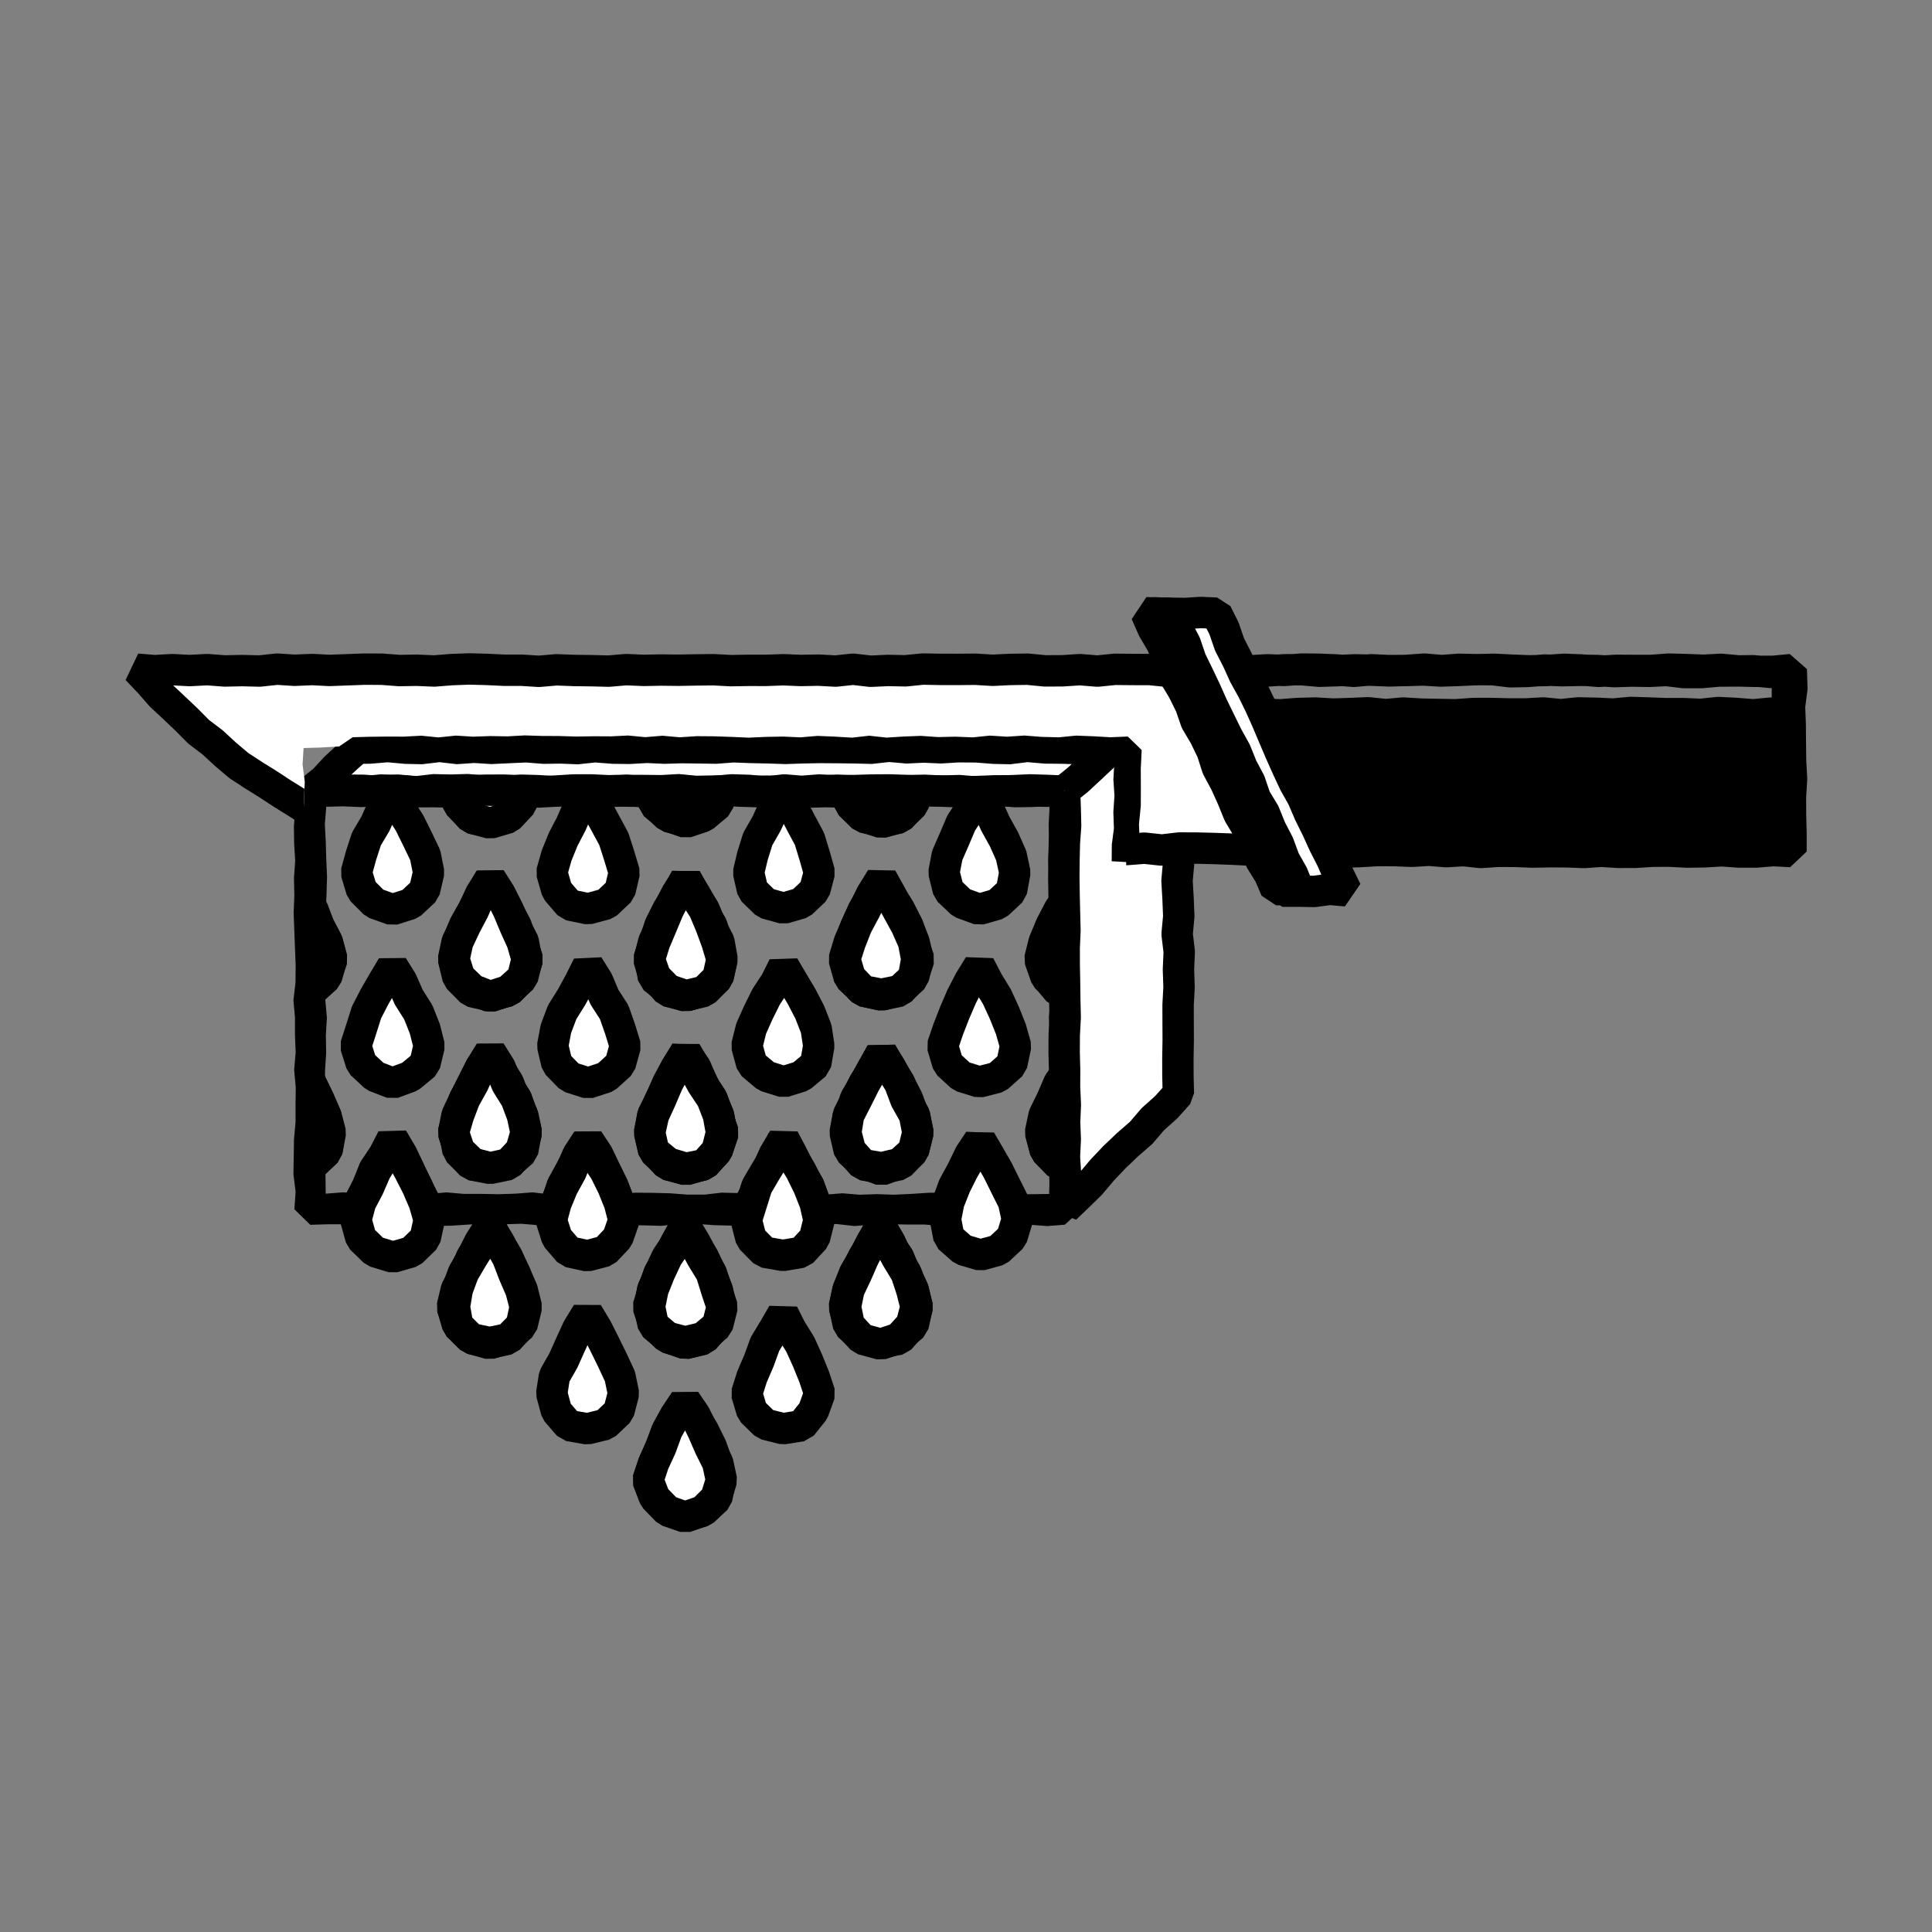 <svg xmlns="http://www.w3.org/2000/svg" xmlns:xlink="http://www.w3.org/1999/xlink" viewBox="0 0 800 800"><rect x="0" y="0" width="800" height="800" fill="#808080" stroke="none"/><defs><style>.a,.c{fill:none;}.b{fill:#fff;}.c{stroke:#000;stroke-linejoin:bevel;stroke-width:13px;}.d{clip-path:url(#a);}.e{clip-path:url(#b);}</style><clipPath id="a"><polygon class="a" points="441.18 500.91 433.71 500.8 426.45 501.04 419.18 500.91 411.92 500.33 404.65 500.66 397.38 500.43 390.12 501.15 382.85 500.45 375.58 500.67 368.31 500.87 361.05 500.95 353.78 501.15 346.51 500.91 339.24 500.8 331.98 500.47 324.72 500.65 317.45 500.85 310.19 500.32 302.92 500.39 295.66 500.86 288.39 501.18 281.13 500.54 273.86 500.71 266.59 500.6 259.32 500.52 252.06 500.56 244.79 500.86 237.52 500.72 230.25 500.26 222.98 500.51 215.71 500.25 208.44 501.15 201.17 501.06 193.9 500.92 186.63 500.42 179.36 500.97 172.09 500.27 164.82 500.47 157.55 501.01 150.28 500.5 143 500.93 135.73 500.87 128.48 500.67 128.78 493.5 128.79 486.28 128.62 479.07 128.2 471.85 128.35 464.64 128.9 457.43 128.14 450.21 128.53 443 128.3 435.78 128.05 428.57 128.37 421.35 128.93 414.13 128.21 406.92 128.18 399.7 128.88 392.48 128.93 385.27 128.74 378.05 128.7 370.83 128.18 363.62 128.2 356.4 128.73 349.19 128.48 341.96 127.99 334.74 128.72 327.79 135.71 327.24 142.98 327.82 150.25 327.82 157.51 327.61 164.78 327.89 172.05 327.25 179.31 327.04 186.58 327.78 193.85 327.69 201.11 327.06 208.38 327.36 215.65 327.17 222.91 327.73 230.18 327.62 237.45 327.84 244.71 327.12 251.97 327.98 259.24 327.15 266.5 327.46 273.77 327.08 281.04 327.5 288.3 327.15 295.57 327.22 302.84 327.42 310.11 327.37 317.37 327.14 324.64 327.9 331.91 327.17 339.18 328 346.45 327.24 353.72 327.94 360.99 327.69 368.26 327.15 375.53 327.36 382.8 327.3 390.07 327.09 397.34 327.18 404.61 327.31 411.88 327.9 419.15 327.17 426.43 327.06 433.7 327.72 440.92 327.57 440.7 334.72 441.01 341.94 441.31 349.15 441.45 356.37 440.96 363.58 440.88 370.79 441.22 378.01 440.97 385.22 441.12 392.44 441.42 399.65 440.52 406.87 441.26 414.08 441.07 421.3 441.22 428.52 441.21 435.74 440.66 442.95 441.18 450.17 441.47 457.38 441.22 464.6 440.54 471.82 441.13 479.03 441.01 486.25 440.89 493.48 441.18 500.91"/></clipPath><clipPath id="b"><path class="a" d="M49,244l-.13,7.23.08,7.26,0,7.26L48.66,273l.66,7.26,0,7.26-.7,7.26.85,7.26-.73,7.26-.25,7.26.57,7.26.2,7.26.18,7.26-.92,7.26.35,7.26.16,7.26-.37,7.26,0,7.26,0,7.26.78,7.26-.51,7.26.08,7.26.18,7.26-.42,7.26.74,7.26L49,432.7,49.3,440l-.54,7.26.62,7.26.09,7.26L48.81,469l0,7.26.09,7.26-.14,7.26.73,7.26-.77,7.26.66,7.26-.18,7.26-.52,7.26.29,7.26.37,7.26-.64,7.26.57,7.26-.32,7.26-.11,7.26.13,7.26,0,7.26.09,7.26.43,7.26.06,7.26-.66,7.27.24,7.26-.41,7.27.19,7.43,7.32,0,7.16-.37,7.16.23,7.16-.27,7.16.2,7.16.17,7.16-.23,7.16.34,7.16-.33h7.16l7.16.48,7.16-.9,7.16.74h7.16l7.16-.24,7.16-.38h7.16l7.16.36,7.16,0,7.16-.24,7.16.56,7.16-.68,7.16.79,7.16-.31,7.16-.41,7.16-.22,7.16.57,7.16-.31,7.16.18,7.16-.23,7.16.35,7.16.13,7.16-.17,7.16.22,7.16.1,7.16-.58,7.16.46,7.16-.25,7.16-.2,7.16.55,7.16-.75,7.16,0,7.16.1,7.16.68,7.16-.71,7.16.35,7.16-.39,7.16.6,7.16-.63,7.16.1h7.17l7.16.61,7.16-.3,7.16-.36,7.17.14,7.16.36,7.16.13,7.16-.61,7.16.17,7.16.46,7.16-.48,7.17.49,7.16-.1,7.17-.69,7.16.77h7.16l7.17-.55,7.16-.16,7.17.48,7.16-.08,7.16.33,7.16-.18,7.16.23,7.16-.16,7.16.17,7.17-.65,7.16-.08,7.17-.09,7.16,0,7.17.06h7.16l7.17.56,7.17-.33,7.17-.17,7.17-.14,7.17.74,7.17-.41,7.17.46,7.17-.46,7.16.24,7.17.32,7.17-.95,7.17.7,7.17-.2,7.17-.23,7.17.68,7.18-.79,7.28.41,0-7.36-.07-7.26.31-7.26,0-7.26-.66-7.26.06-7.26.58-7.26-.21-7.26.16-7.26.21-7.26-.29-7.26-.66-7.26.3-7.26.55-7.26-.63-7.26v-7.26l.32-7.26-.32-7.26.17-7.26-.31-7.26.69-7.26-.79-7.26.85-7.26-.48-7.26.07-7.26-.12-7.25-.09-7.25.18-7.26-.21-7.26.09-7.26.69-7.26-.39-7.26-.4-7.26.27-7.26.16-7.26-.25-7.26-.06-7.26-.22-7.26.38-7.26-.15-7.26-.28-7.26v-7.26l.9-7.26-.06-7.26-.19-7.26.26-7.26-.87-7.26.29-7.26.36-7.26.06-7.26-.11-7.27.2-7.26-.9-7.27L751,244l-7.13-.2h-7.16l-7.16.38-7.16,0-7.16-.42-7.16.26-7.16.1-7.16-.06-7.16.1-7.16-.16-7.16-.22-7.16-.07-7.16.65-7.16-.82-7.16.63-7.16-.15-7.16.14-7.16-.61L615,244l-7.16-.09-7.16.16-7.16.36-7.16-.06H572l-7.16.06-7.16-.33-7.16-.47-7.16.59-7.16-.62L529,244l-7.16.36-7.16.12-7.16-.11-7.16-.28-7.16,0-7.16.35-7.16-.22-7.16-.2-7.16.31-7.16-.64-7.16.55-7.16,0-7.16-.13-7.16-.32-7.16.68h-7.16l-7.16-.94-7.16.66-7.16-.3-7.17.36-7.16-.43H364.3l-7.17.3-7.16-.21-7.16.15-7.16-.09-7.16.11-7.16-.06-7.16-.23-7.17.12-7.16-.22-7.17.13-7.16-.28-7.16.14-7.17.52-7.16-.32-7.17-.15h-7.16l-7.16.12-7.16.26-7.16.15-7.16-.39-7.16,0-7.17.07-7.16.35h-7.17L185.2,244l-7.17.45-7.16-.28-7.17.22-7.17.11-7.17-.65H142.2l-7.17-.18-7.17.49-7.17.05-7.17-.67-7.16.52-7.17.2L92,243.65H84.86l-7.17.41-7.17.12-7.17.13-7.18.08ZM466,530l-7.27-.13-7.24.08-7.24,0-7.24-.27-7.24.66-7.24,0-7.24-.7-7.24.85-7.24-.73-7.24-.25-7.24.57-7.24.2-7.24.18-7.24-.92-7.24.35-7.24.16-7.24-.37-7.24,0-7.24,0-7.24.78-7.24-.51-7.24.08-7.24.18-7.24-.42-7.24.74L277.7,530l-7.24.27-7.24-.54-7.24.62-7.25.09-7.24-.66-7.25,0-7.25.09-7.25-.14-7.25.73-7.25-.77-7.25.66-7.24-.18-7.25-.52-7.25.29-7.25.37-7.25-.64-7.25.57-7.25-.32-7.25-.11-7.19.16-.19-7.05-.33-7.11-.67-7.1-.3-7.11.42-7.13-.48-7.11.18-7.13-.37-7.11-.29-7.11-.61-7.1v-7.12l-.51-7.1,0-7.12-.07-7.12-.47-7.11.1-7.13-.57-7.11-.23-7.12.24-7.13-1.13-7.09.5-7.14-.25-7.12-.48-7.11-.62-7.1-.24-7.12.12-7.13-.2-7.12-.48-7.11.32-7.14-.91-7.1.42-6.83,6.93-.19,7.24-.43,7.24-.23,7.25.55,7.24-.32,7.25.17,7.25-.25,7.25.34,7.25.11,7.25-.18,7.25.2,7.25.08,7.25-.59,7.25.45,7.25-.26,7.25-.21,7.25.54,7.25-.77,7.24,0,7.24.09,7.25.67,7.25-.72,7.24.34,7.24-.4,7.25.59,7.24-.65,7.25.09h7.25l7.25.59,7.25-.31,7.25-.37,7.25.12,7.25.34,7.25.11,7.25-.63,7.25.16,7.25.45,7.25-.5,7.25.48,7.25-.11,7.25-.7,7.25.76H437l7.25-.57,7.25-.17,7.26.46,7.24-.1-.33,7.12.18,7.14-.23,7.13.16,7.13-.17,7.13.65,7.14.08,7.13.09,7.13,0,7.14-.06,7.13v7.14l-.56,7.14.33,7.14.17,7.14.14,7.14-.74,7.14.41,7.14-.46,7.14.46,7.14-.24,7.14-.32,7.14.95,7.14-.7,7.14L466,480l.23,7.14-.68,7.14.79,7.14-.45,7.14v7.14l.07,7.15Z"/></clipPath></defs><title>canvas (34)</title><polygon class="b" points="441 327.57 433.71 327.63 426.45 327.44 419.18 327.48 411.92 327.5 404.65 327.76 397.38 327.88 390.12 327.58 382.85 327.41 375.58 327.33 368.31 327.09 361.05 327.14 353.78 327.36 346.51 327.54 339.24 327.13 331.98 327.69 324.72 327.1 317.45 327.98 310.19 327.3 302.92 327.07 295.66 327.76 288.39 327.99 281.13 327.15 273.86 327.89 266.59 327.85 259.32 327.25 252.06 327.44 244.79 327.09 237.52 327.11 230.25 327.56 222.98 327.95 215.71 327.45 208.44 327.18 201.17 327.21 193.9 327.42 186.63 327.92 179.36 327.79 172.09 327.84 164.82 327.22 157.55 327.74 150.28 327.25 143 327.21 135.73 327.29 128.77 327.38 134.06 323.21 138.88 318 144.07 313.21 149.38 308.56 155.07 304.33 160.32 299.61 165.35 294.63 170.65 289.95 175.98 285.06 183.41 285.64 190.67 285.05 197.94 285.78 205.21 285.67 212.47 285.2 219.74 285.87 227 285.62 234.27 285.2 241.54 285.59 248.81 285.99 256.07 285.82 263.34 285.25 270.61 285.71 277.88 285.1 285.14 285.13 292.4 285.95 299.67 285.69 306.93 285.5 314.2 285.01 321.46 285.75 328.73 285.26 335.99 285.97 343.26 285 350.53 285 357.8 285.11 365.06 285.41 372.33 285.12 379.6 285.24 386.87 285.81 394.14 285.07 401.41 285.63 408.68 285.78 415.95 285.27 423.22 285.55 430.49 285.08 437.76 285.4 445.03 285.56 452.3 285.24 459.57 285.9 466.85 285.76 474.12 285.9 481.39 285.49 488.71 285.48 483.45 290.25 477.96 294.69 472.97 299.71 467.26 303.9 462.04 308.67 456.94 313.56 451.87 318.49 446.39 322.96 441 327.57"/><polygon class="c" points="441 327.57 433.71 327.63 426.45 327.44 419.18 327.48 411.92 327.5 404.65 327.76 397.38 327.88 390.12 327.58 382.85 327.41 375.58 327.33 368.31 327.09 361.05 327.14 353.78 327.36 346.51 327.54 339.24 327.13 331.98 327.69 324.72 327.1 317.45 327.98 310.19 327.3 302.92 327.07 295.66 327.76 288.39 327.99 281.13 327.15 273.86 327.89 266.59 327.85 259.32 327.25 252.06 327.44 244.79 327.09 237.52 327.11 230.25 327.56 222.98 327.95 215.71 327.45 208.44 327.18 201.17 327.21 193.9 327.42 186.63 327.92 179.36 327.79 172.09 327.84 164.82 327.22 157.55 327.74 150.28 327.25 143 327.21 135.73 327.29 128.77 327.38 134.06 323.21 138.88 318 144.07 313.21 149.38 308.56 155.07 304.33 160.32 299.61 165.35 294.63 170.65 289.95 175.98 285.06 183.41 285.64 190.67 285.05 197.94 285.78 205.21 285.67 212.47 285.2 219.74 285.87 227 285.62 234.27 285.2 241.54 285.59 248.81 285.99 256.07 285.82 263.34 285.25 270.61 285.71 277.88 285.1 285.14 285.13 292.4 285.95 299.67 285.69 306.93 285.5 314.2 285.01 321.46 285.75 328.73 285.26 335.99 285.97 343.26 285 350.53 285 357.8 285.11 365.06 285.41 372.33 285.12 379.6 285.24 386.87 285.81 394.14 285.07 401.41 285.63 408.68 285.78 415.95 285.27 423.22 285.55 430.49 285.08 437.76 285.4 445.03 285.56 452.3 285.24 459.57 285.9 466.85 285.76 474.12 285.9 481.39 285.49 488.71 285.48 483.45 290.25 477.96 294.69 472.97 299.71 467.26 303.9 462.04 308.67 456.94 313.56 451.87 318.49 446.39 322.96 441 327.57"/><g class="d"><polygon class="b" points="461.32 397.19 458.78 404.56 453.36 409.94 446 411.85 438.33 410.47 433.33 404.5 430.79 397.19 432.56 390.07 435.65 383.45 439.04 376.97 442.6 370.6 446 363.75 450.01 370.26 453.34 376.77 456.56 383.34 458.99 390.23 461.32 397.19"/><polygon class="c" points="461.32 397.19 458.78 404.56 453.36 409.94 446 411.85 438.33 410.47 433.33 404.5 430.79 397.19 432.56 390.07 435.65 383.45 439.04 376.97 442.6 370.6 446 363.75 450.01 370.26 453.34 376.77 456.56 383.34 458.99 390.23 461.32 397.19"/><polygon class="b" points="380.14 397.19 377.99 404.69 372.42 410.03 365 412.03 357.38 410.38 351.96 404.71 350.46 397.19 351.86 390.18 354.53 383.39 357.55 376.71 361.68 370.65 365 363.7 368.68 370.45 372.51 376.68 375.82 383.22 378.46 390.06 380.14 397.19"/><polygon class="c" points="380.14 397.19 377.99 404.69 372.42 410.03 365 412.03 357.38 410.38 351.96 404.71 350.46 397.19 351.86 390.18 354.53 383.39 357.55 376.71 361.68 370.65 365 363.7 368.68 370.45 372.51 376.68 375.82 383.22 378.46 390.06 380.14 397.19"/><polygon class="b" points="420.23 361.29 418.81 368.98 413.04 374.35 405.5 376.55 398.22 373.9 392.72 368.67 390.88 361.29 392.22 354.24 395.14 347.55 398.01 340.8 402.02 334.67 405.5 328.56 409.18 334.56 412.21 341.21 415.75 347.59 418.71 354.26 420.23 361.29"/><polygon class="c" points="420.23 361.29 418.81 368.98 413.04 374.35 405.5 376.55 398.22 373.9 392.72 368.67 390.88 361.29 392.22 354.24 395.14 347.55 398.01 340.8 402.02 334.67 405.5 328.56 409.18 334.56 412.21 341.21 415.75 347.59 418.71 354.26 420.23 361.29"/><polygon class="b" points="379.62 325.4 377.72 332.74 372.64 338.64 365 339.94 357.46 338.45 351.88 332.97 350.44 325.4 352.13 318.49 354.52 311.6 357.5 304.9 361.48 298.75 365 292.56 368.75 298.62 372.08 305.12 375.83 311.43 378.28 318.34 379.62 325.4"/><polygon class="c" points="379.62 325.4 377.72 332.74 372.64 338.64 365 339.94 357.46 338.45 351.88 332.97 350.44 325.4 352.13 318.49 354.52 311.6 357.5 304.9 361.48 298.75 365 292.56 368.75 298.62 372.08 305.12 375.83 311.43 378.28 318.34 379.62 325.4"/><polygon class="b" points="461.45 468.98 458.59 476.24 453.61 482.16 446 483.64 438.4 482.13 432.88 476.55 431.08 468.98 432.63 461.88 435.61 455.21 438.77 448.62 442.73 442.46 446 435.67 449.31 442.44 452.98 448.75 456.64 455.09 459.51 461.83 461.45 468.98"/><polygon class="c" points="461.45 468.98 458.59 476.24 453.61 482.16 446 483.64 438.4 482.13 432.88 476.55 431.08 468.98 432.63 461.88 435.61 455.21 438.77 448.62 442.73 442.46 446 435.67 449.31 442.44 452.98 448.75 456.64 455.09 459.51 461.83 461.45 468.98"/><polygon class="b" points="380.12 468.98 378.19 476.59 372.67 482.25 365 483.75 357.3 482.31 352.03 476.46 350.3 468.98 352.02 462.03 354.21 455.02 357.95 448.71 361.42 442.29 365 435.97 368.58 442.29 371.77 448.86 374.97 455.4 378.6 461.8 380.12 468.98"/><polygon class="c" points="380.12 468.98 378.19 476.59 372.67 482.25 365 483.75 357.3 482.31 352.03 476.46 350.3 468.98 352.02 462.03 354.21 455.02 357.95 448.71 361.42 442.29 365 435.97 368.58 442.29 371.77 448.86 374.97 455.4 378.6 461.8 380.12 468.98"/><polygon class="b" points="460.93 397.19 458.61 404.47 453.61 410.36 446 412.34 438.67 409.88 433.16 404.6 430.56 397.19 432.37 390 435.19 383.23 438.57 376.73 442.7 370.66 446 364.27 449.84 370.36 453.46 376.71 456.42 383.4 459.33 390.11 460.93 397.19"/><polygon class="c" points="460.93 397.19 458.61 404.47 453.61 410.36 446 412.34 438.67 409.88 433.16 404.6 430.56 397.19 432.37 390 435.19 383.23 438.57 376.73 442.7 370.66 446 364.27 449.84 370.36 453.46 376.71 456.42 383.4 459.33 390.11 460.93 397.19"/><polygon class="b" points="420.55 433.08 418.92 440.83 413.01 446.09 405.5 448.01 398.19 445.74 392.53 440.57 390.3 433.08 392.65 426.18 395.29 419.41 398.18 412.68 401.53 406.18 405.5 399.74 408.99 406.45 412.79 412.69 415.85 419.33 418.56 426.1 420.55 433.08"/><polygon class="c" points="420.55 433.08 418.92 440.83 413.01 446.09 405.5 448.01 398.19 445.74 392.53 440.57 390.3 433.08 392.65 426.18 395.29 419.41 398.18 412.68 401.53 406.18 405.5 399.74 408.99 406.45 412.79 412.69 415.85 419.33 418.56 426.1 420.55 433.08"/><polygon class="b" points="380.47 397.19 378.03 404.71 372.39 409.99 365 411.96 357.5 410.18 351.69 404.87 349.54 397.19 351.68 390.11 354.59 383.42 357.66 376.77 360.93 370.23 365 363.65 368.79 370.38 371.76 377.08 375.82 383.22 377.98 390.24 380.47 397.19"/><polygon class="c" points="380.47 397.19 378.03 404.71 372.39 409.99 365 411.96 357.5 410.18 351.69 404.87 349.54 397.19 351.68 390.11 354.59 383.42 357.66 376.77 360.93 370.23 365 363.65 368.79 370.38 371.76 377.08 375.82 383.22 377.98 390.24 380.47 397.19"/><polygon class="b" points="380.41 540.76 377.83 548.17 372.44 553.65 365 555.38 357.32 554.06 352.06 548.23 349.94 540.76 351.38 533.58 354.81 527.1 357.63 520.33 361.72 514.25 365 507.98 368.35 514.21 372.51 520.26 375.01 527.17 378.01 533.8 380.41 540.76"/><polygon class="c" points="380.41 540.76 377.83 548.17 372.44 553.65 365 555.38 357.32 554.06 352.06 548.23 349.94 540.76 351.38 533.58 354.81 527.1 357.63 520.33 361.72 514.25 365 507.98 368.35 514.21 372.51 520.26 375.01 527.17 378.01 533.8 380.41 540.76"/><polygon class="b" points="460.92 468.98 459.32 476.67 453.44 481.85 446 483.99 438.35 482.22 432.9 476.54 430.83 468.98 432.34 461.77 435.62 455.22 438.47 448.46 442.78 442.49 446 436.25 449.4 442.39 453.5 448.48 456.54 455.14 458.92 462.05 460.92 468.98"/><polygon class="c" points="460.92 468.98 459.32 476.67 453.44 481.85 446 483.99 438.35 482.22 432.9 476.54 430.83 468.98 432.34 461.77 435.62 455.22 438.47 448.46 442.78 442.49 446 436.25 449.4 442.39 453.5 448.48 456.54 455.14 458.92 462.05 460.92 468.98"/><polygon class="b" points="420.88 504.87 418.31 512.26 413.2 518.21 405.5 520.18 397.9 518.03 392.2 512.55 390.77 504.87 392.41 497.88 394.96 491.04 398.47 484.62 401.65 478.03 405.5 472.23 408.87 478.31 412.55 484.61 415.55 491.26 418.51 497.91 420.88 504.87"/><polygon class="c" points="420.88 504.87 418.31 512.26 413.2 518.21 405.5 520.18 397.9 518.03 392.2 512.55 390.77 504.87 392.41 497.88 394.96 491.04 398.47 484.62 401.65 478.03 405.5 472.23 408.87 478.31 412.55 484.61 415.55 491.26 418.51 497.91 420.88 504.87"/><polygon class="b" points="379.64 468.98 377.88 476.41 372.3 481.62 365 483.88 357.56 481.87 352.3 476.3 350.31 468.98 351.36 461.78 354.8 455.3 357.94 448.71 361.47 442.32 365 436.1 368.81 442.16 372.12 448.68 374.98 455.4 378.49 461.84 379.64 468.98"/><polygon class="c" points="379.64 468.98 377.88 476.41 372.3 481.62 365 483.88 357.56 481.87 352.3 476.3 350.31 468.98 351.36 461.78 354.8 455.3 357.94 448.71 361.47 442.32 365 436.1 368.81 442.16 372.12 448.68 374.98 455.4 378.49 461.84 379.64 468.98"/><polygon class="b" points="379.87 397.19 377.65 404.49 372.63 410.4 365 411.97 357.4 410.36 351.97 404.71 350.34 397.19 352.17 390.3 354.57 383.4 357.72 376.81 361.42 370.5 365 364.23 368.25 370.69 372 376.95 375 383.6 378.36 390.1 379.87 397.19"/><polygon class="c" points="379.87 397.19 377.65 404.49 372.63 410.4 365 411.97 357.4 410.36 351.97 404.71 350.34 397.19 352.17 390.3 354.57 383.4 357.72 376.81 361.42 370.5 365 364.23 368.25 370.69 372 376.95 375 383.6 378.36 390.1 379.87 397.19"/><polygon class="b" points="298.69 397.19 297.02 404.7 291.3 409.84 284 412.35 276.71 409.81 270.59 404.93 269.31 397.19 271.09 390.26 273.79 383.51 277.23 377.07 280.34 370.46 284 363.83 287.61 370.49 290.97 376.96 294.74 383.26 296.94 390.25 298.69 397.19"/><polygon class="c" points="298.69 397.19 297.02 404.7 291.3 409.84 284 412.35 276.71 409.81 270.59 404.93 269.31 397.19 271.09 390.26 273.79 383.51 277.23 377.07 280.34 370.46 284 363.83 287.61 370.49 290.97 376.96 294.74 383.26 296.94 390.25 298.69 397.19"/><polygon class="b" points="380.21 325.4 378.22 333.03 372.59 338.54 365 340.6 357.63 338.17 351.96 332.92 350.04 325.4 351.27 318.17 354.21 311.45 357.58 304.94 361.61 298.82 365 291.98 368.69 298.66 371.96 305.19 375.49 311.58 378.69 318.19 380.21 325.4"/><polygon class="c" points="380.21 325.4 378.22 333.03 372.59 338.54 365 340.6 357.63 338.17 351.96 332.92 350.04 325.4 351.27 318.17 354.21 311.45 357.58 304.94 361.61 298.82 365 291.98 368.69 298.66 371.96 305.19 375.49 311.58 378.69 318.19 380.21 325.4"/><polygon class="b" points="339.28 361.29 337.32 368.69 331.8 373.93 324.5 376.06 317.14 374.05 311.66 368.7 309.97 361.29 311.61 354.38 313.8 347.38 317.44 341.02 320.49 334.36 324.5 327.75 328.36 334.45 331.74 340.93 335.19 347.38 337.34 354.4 339.28 361.29"/><polygon class="c" points="339.28 361.29 337.32 368.69 331.8 373.93 324.5 376.06 317.14 374.05 311.66 368.7 309.97 361.29 311.61 354.38 313.8 347.38 317.44 341.02 320.49 334.36 324.5 327.75 328.36 334.45 331.74 340.93 335.19 347.38 337.34 354.4 339.28 361.29"/><polygon class="b" points="298.97 325.4 297.28 333.07 291.3 338.04 284 340.53 276.74 337.98 270.81 333.01 269.43 325.4 270.51 318.26 273.39 311.53 276.92 305.12 280.16 298.57 284 292.52 287.7 298.64 291.34 304.99 294.67 311.5 297.41 318.29 298.97 325.4"/><polygon class="c" points="298.97 325.4 297.28 333.07 291.3 338.04 284 340.53 276.74 337.98 270.81 333.01 269.43 325.4 270.51 318.26 273.39 311.53 276.92 305.12 280.16 298.57 284 292.52 287.7 298.64 291.34 304.99 294.67 311.5 297.41 318.29 298.97 325.4"/><polygon class="b" points="379.62 468.98 377.58 476.24 372.38 481.75 365 484.47 357.66 481.69 351.72 476.64 349.94 468.98 351.29 461.76 354.56 455.19 357.75 448.61 361.7 442.45 365 435.86 368.78 442.18 372.43 448.52 375.76 455.03 378.33 461.9 379.62 468.98"/><polygon class="c" points="379.62 468.98 377.58 476.24 372.38 481.75 365 484.47 357.66 481.69 351.72 476.64 349.94 468.98 351.29 461.76 354.56 455.19 357.75 448.61 361.7 442.45 365 435.86 368.78 442.18 372.43 448.52 375.76 455.03 378.33 461.9 379.62 468.98"/><polygon class="b" points="299.49 468.98 296.94 476.45 291.62 482.18 284 484.35 276.38 482.18 270.78 476.61 268.94 468.98 270.38 461.79 273.54 455.18 276.92 448.69 280.21 442.17 284 436.1 287.88 442.12 290.75 448.87 294.84 455 296.99 462.02 299.49 468.98"/><polygon class="c" points="299.49 468.98 296.94 476.45 291.62 482.18 284 484.35 276.38 482.18 270.78 476.61 268.94 468.98 270.38 461.79 273.54 455.18 276.92 448.69 280.21 442.17 284 436.1 287.88 442.12 290.75 448.87 294.84 455 296.99 462.02 299.49 468.98"/><polygon class="b" points="379.61 397.19 378.25 404.84 372.5 410.18 365 411.72 357.43 410.29 352.06 404.65 349.82 397.19 352.05 390.25 354.7 383.47 358.14 377.03 361.39 370.49 365 364.55 368.36 370.63 371.82 377.05 375.33 383.45 378.28 390.13 379.61 397.19"/><polygon class="c" points="379.61 397.19 378.25 404.84 372.5 410.18 365 411.72 357.43 410.29 352.06 404.65 349.82 397.19 352.05 390.25 354.7 383.47 358.14 377.03 361.39 370.49 365 364.55 368.36 370.63 371.82 377.05 375.33 383.45 378.28 390.13 379.61 397.19"/><polygon class="b" points="339.05 433.08 337.72 440.71 331.77 445.67 324.5 447.94 317.24 445.66 311.33 440.68 309.26 433.08 311.03 425.95 314.01 419.27 317.26 412.72 321.27 406.59 324.5 400.12 328.17 406.35 331.92 412.63 335.29 419.12 337.96 425.95 339.05 433.08"/><polygon class="c" points="339.05 433.08 337.72 440.71 331.77 445.67 324.5 447.94 317.24 445.66 311.33 440.68 309.26 433.08 311.03 425.95 314.01 419.27 317.26 412.72 321.27 406.59 324.5 400.12 328.17 406.35 331.92 412.63 335.29 419.12 337.96 425.95 339.05 433.08"/><polygon class="b" points="299 397.19 297.28 404.85 291.36 409.94 284 412.43 276.37 410.41 271.29 404.52 268.87 397.19 270.65 390.1 273.64 383.44 276.73 376.81 280.49 370.54 284 363.99 287.84 370.36 291.49 376.69 294.3 383.46 297.71 389.97 299 397.19"/><polygon class="c" points="299 397.19 297.28 404.85 291.36 409.94 284 412.43 276.37 410.41 271.29 404.52 268.87 397.19 270.65 390.1 273.64 383.44 276.73 376.81 280.49 370.54 284 363.99 287.84 370.36 291.49 376.69 294.3 383.46 297.71 389.97 299 397.19"/><polygon class="b" points="380.38 540.76 378.05 548.29 372.33 553.46 365 555.59 357.71 553.38 352.31 548.09 349.84 540.76 351.77 533.73 354.85 527.12 358.1 520.58 361.57 514.16 365 508.05 368.77 513.97 372.17 520.44 375.52 526.93 378.59 533.59 380.38 540.76"/><polygon class="c" points="380.38 540.76 378.05 548.29 372.33 553.46 365 555.59 357.71 553.38 352.31 548.09 349.84 540.76 351.77 533.73 354.85 527.12 358.1 520.58 361.57 514.16 365 508.05 368.77 513.97 372.17 520.44 375.52 526.93 378.59 533.59 380.38 540.76"/><polygon class="b" points="299.38 540.76 296.98 548.25 291.67 554.05 284 555.84 276.47 553.8 270.61 548.5 268.97 540.76 270.32 533.56 273.27 526.84 276.6 520.32 279.98 513.83 284 507.63 287.46 514.15 291.22 520.41 294.74 526.83 296.93 533.83 299.38 540.76"/><polygon class="c" points="299.38 540.76 296.98 548.25 291.67 554.05 284 555.84 276.47 553.8 270.61 548.5 268.97 540.76 270.32 533.56 273.27 526.84 276.6 520.32 279.98 513.83 284 507.63 287.46 514.15 291.22 520.41 294.74 526.83 296.93 533.83 299.38 540.76"/><polygon class="b" points="380.07 468.98 378.22 476.61 372.42 481.82 365 483.55 357.34 482.24 352.13 476.4 350.23 468.98 351.39 461.79 354.73 455.27 358 448.74 361.65 442.42 365 436.11 368.61 442.28 372.5 448.48 375.08 455.36 378.68 461.76 380.07 468.98"/><polygon class="c" points="380.07 468.98 378.22 476.61 372.42 481.82 365 483.55 357.34 482.24 352.13 476.4 350.23 468.98 351.39 461.79 354.73 455.27 358 448.74 361.65 442.42 365 436.11 368.61 442.28 372.5 448.48 375.08 455.36 378.68 461.76 380.07 468.98"/><polygon class="b" points="339.13 504.87 337.81 512.56 331.86 517.62 324.5 519.64 317.22 517.47 311.34 512.47 309.18 504.87 310.81 497.66 314.29 491.19 317.65 484.71 320.63 478.02 324.5 471.54 328.04 478.21 331.27 484.75 334.98 491.06 337.47 497.92 339.13 504.87"/><polygon class="c" points="339.13 504.87 337.81 512.56 331.86 517.62 324.5 519.64 317.22 517.47 311.34 512.47 309.18 504.87 310.81 497.66 314.29 491.19 317.65 484.71 320.63 478.02 324.5 471.54 328.04 478.21 331.27 484.75 334.98 491.06 337.47 497.92 339.13 504.87"/><polygon class="b" points="299.38 468.98 296.94 476.44 291.65 482.22 284 484.26 276.31 482.29 271.31 476.3 269.15 468.98 270.31 461.76 273.66 455.24 276.81 448.64 280.06 442.09 284 435.58 287.85 442.14 291.02 448.73 294.08 455.35 296.97 462.03 299.38 468.98"/><polygon class="c" points="299.38 468.98 296.94 476.44 291.65 482.22 284 484.26 276.31 482.29 271.31 476.3 269.15 468.98 270.31 461.76 273.66 455.24 276.81 448.64 280.06 442.09 284 435.58 287.85 442.14 291.02 448.73 294.08 455.35 296.97 462.03 299.38 468.98"/><polygon class="b" points="298.64 397.19 296.84 404.6 291.52 410.21 284 412.31 276.57 410.06 270.91 404.75 268.7 397.19 271.04 390.25 273.26 383.26 276.53 376.7 280.49 370.54 284 363.78 287.51 370.54 291.18 376.86 294.07 383.57 297.45 390.06 298.64 397.19"/><polygon class="c" points="298.64 397.19 296.84 404.6 291.52 410.21 284 412.31 276.57 410.06 270.91 404.75 268.7 397.19 271.04 390.25 273.26 383.26 276.53 376.7 280.49 370.54 284 363.78 287.51 370.54 291.18 376.86 294.07 383.57 297.45 390.06 298.64 397.19"/><polygon class="b" points="218.44 397.19 216.05 404.72 210.54 410.25 203 412.55 195.66 409.89 190.32 404.51 187.94 397.19 189.5 390.05 192.28 383.27 195.86 376.88 199.14 370.34 203 364.45 206.23 370.7 210.26 376.81 213.67 383.29 216.06 390.21 218.44 397.19"/><polygon class="c" points="218.44 397.19 216.05 404.72 210.54 410.25 203 412.55 195.66 409.89 190.32 404.51 187.94 397.19 189.5 390.05 192.28 383.27 195.86 376.88 199.14 370.34 203 364.45 206.23 370.7 210.26 376.81 213.67 383.29 216.06 390.21 218.44 397.19"/><polygon class="b" points="298.82 325.4 296.98 332.89 291.29 338.03 284 339.93 276.62 338.18 271.28 332.74 269.16 325.4 270.77 318.36 274.01 311.82 276.87 305.09 280.65 298.84 284 292.67 287.93 298.52 291.15 305.08 294.46 311.6 297.57 318.23 298.82 325.4"/><polygon class="c" points="298.82 325.4 296.98 332.89 291.29 338.03 284 339.93 276.62 338.18 271.28 332.74 269.16 325.4 270.77 318.36 274.01 311.82 276.87 305.09 280.65 298.84 284 292.67 287.93 298.52 291.15 305.08 294.46 311.6 297.57 318.23 298.82 325.4"/><polygon class="b" points="258.49 361.29 256.71 368.92 251.02 374.31 243.5 376.31 235.75 374.71 230.62 368.73 228.49 361.29 230.46 354.32 233.19 347.57 236.57 341.09 239.47 334.36 243.5 328.6 247.2 334.54 250.69 340.96 254.17 347.39 256.41 354.37 258.49 361.29"/><polygon class="c" points="258.49 361.29 256.71 368.92 251.02 374.31 243.5 376.31 235.75 374.71 230.62 368.73 228.49 361.29 230.46 354.32 233.19 347.57 236.57 341.09 239.47 334.36 243.5 328.6 247.2 334.54 250.69 340.96 254.17 347.39 256.41 354.37 258.49 361.29"/><polygon class="b" points="218.38 325.4 215.61 332.68 210.54 338.47 203 340.54 195.27 338.79 189.77 333.04 187.64 325.4 189.53 318.27 192.5 311.58 195.79 305.05 199.21 298.6 203 292.71 206.94 298.52 210.53 304.88 213.24 311.7 216.15 318.38 218.38 325.4"/><polygon class="c" points="218.38 325.4 215.61 332.68 210.54 338.47 203 340.54 195.27 338.79 189.77 333.04 187.64 325.4 189.53 318.27 192.5 311.58 195.79 305.05 199.21 298.6 203 292.71 206.94 298.52 210.53 304.88 213.24 311.7 216.15 318.38 218.38 325.4"/><polygon class="b" points="298.92 468.98 296.81 476.37 291.57 482.09 284 483.9 276.72 481.58 271.37 476.26 269.3 468.98 270.78 461.94 273.54 455.18 276.65 448.56 280.48 442.32 284 436.24 288.05 442.03 290.92 448.78 294.43 455.19 297.53 461.82 298.92 468.98"/><polygon class="c" points="298.92 468.98 296.81 476.37 291.57 482.09 284 483.9 276.72 481.58 271.37 476.26 269.3 468.98 270.78 461.94 273.54 455.18 276.65 448.56 280.48 442.32 284 436.24 288.05 442.03 290.92 448.78 294.43 455.19 297.53 461.82 298.92 468.98"/><polygon class="b" points="217.62 468.98 216.18 476.59 210.48 481.93 203 483.55 195.32 482.27 189.66 476.67 188.28 468.98 189.75 461.93 192.39 455.11 195.66 448.56 198.96 442.03 203 436.31 206.31 442.44 209.96 448.76 213.11 455.34 215.91 462.05 217.62 468.98"/><polygon class="c" points="217.62 468.98 216.18 476.59 210.48 481.93 203 483.55 195.32 482.27 189.66 476.67 188.28 468.98 189.75 461.93 192.39 455.11 195.66 448.56 198.96 442.03 203 436.31 206.31 442.44 209.96 448.76 213.11 455.34 215.91 462.05 217.62 468.98"/><polygon class="b" points="298.95 397.19 297.26 404.84 291.66 410.46 284 412.3 276.71 409.81 271.41 404.46 268.91 397.19 271.07 390.26 273.9 383.56 276.72 376.8 280.06 370.3 284 363.99 287.55 370.52 291.55 376.66 294.39 383.42 296.9 390.27 298.95 397.19"/><polygon class="c" points="298.95 397.19 297.26 404.84 291.66 410.46 284 412.3 276.71 409.81 271.41 404.46 268.91 397.19 271.07 390.26 273.9 383.56 276.72 376.8 280.06 370.3 284 363.99 287.55 370.52 291.55 376.66 294.39 383.42 296.9 390.27 298.95 397.19"/><polygon class="b" points="258.91 433.08 256.79 440.75 250.97 446.02 243.5 448.45 236.01 446.05 230.61 440.52 228.86 433.08 230.19 426.01 232.77 419.16 236.66 412.93 240.15 406.53 243.5 399.82 247.47 406.18 250.32 412.94 254.31 419.12 256.73 426.04 258.91 433.08"/><polygon class="c" points="258.91 433.08 256.79 440.75 250.97 446.02 243.5 448.45 236.01 446.05 230.61 440.52 228.86 433.08 230.19 426.01 232.77 419.16 236.66 412.93 240.15 406.53 243.5 399.82 247.47 406.18 250.32 412.94 254.31 419.12 256.73 426.04 258.91 433.08"/><polygon class="b" points="217.95 397.19 216.16 404.79 210.64 410.42 203 411.77 195.74 409.76 189.95 404.72 188.01 397.19 189.68 390.12 192.78 383.5 196.08 376.99 199.47 370.53 203 363.72 207.03 370.25 209.94 376.98 213.35 383.44 216.72 389.96 217.95 397.19"/><polygon class="c" points="217.95 397.19 216.16 404.79 210.64 410.42 203 411.77 195.74 409.76 189.95 404.72 188.01 397.19 189.68 390.12 192.78 383.5 196.08 376.99 199.47 370.53 203 363.72 207.03 370.25 209.94 376.98 213.35 383.44 216.72 389.96 217.95 397.19"/><polygon class="b" points="298.71 540.76 296.76 548.13 291.48 553.71 284 556.15 276.37 553.98 271.19 548.16 268.64 540.76 270.57 533.65 273.88 527.13 277.16 520.61 280.49 514.12 284 508.21 287.25 514.26 291.58 520.23 294.17 527.1 297.52 533.61 298.71 540.76"/><polygon class="c" points="298.71 540.76 296.76 548.13 291.48 553.71 284 556.15 276.37 553.98 271.19 548.16 268.64 540.76 270.57 533.65 273.88 527.13 277.16 520.61 280.49 514.12 284 508.21 287.25 514.26 291.58 520.23 294.17 527.1 297.52 533.61 298.71 540.76"/><polygon class="b" points="218.38 540.76 216.2 548.39 210.43 553.63 203 555.59 195.29 554.12 190 548.27 188.37 540.76 189.45 533.61 192.82 527.1 196.23 520.65 199.37 514.05 203 508 206.5 514.13 210.3 520.37 213.41 526.99 216.72 533.54 218.38 540.76"/><polygon class="c" points="218.38 540.76 216.2 548.39 210.43 553.63 203 555.59 195.29 554.12 190 548.27 188.37 540.76 189.45 533.61 192.82 527.1 196.23 520.65 199.37 514.05 203 508 206.5 514.13 210.3 520.37 213.41 526.99 216.72 533.54 218.38 540.76"/><polygon class="b" points="298.77 468.98 296.89 476.42 291.67 482.26 284 483.78 276.71 481.6 270.71 476.65 269.01 468.98 270.59 461.87 273.63 455.22 276.51 448.48 279.97 442.04 284 435.58 287.28 442.46 290.76 448.87 294.83 455 297.48 461.84 298.77 468.98"/><polygon class="c" points="298.77 468.98 296.89 476.42 291.67 482.26 284 483.78 276.71 481.6 270.71 476.65 269.01 468.98 270.59 461.87 273.63 455.22 276.51 448.48 279.97 442.04 284 435.58 287.28 442.46 290.76 448.87 294.83 455 297.48 461.84 298.77 468.98"/><polygon class="b" points="258.22 504.87 256.87 512.59 251 517.85 243.5 519.66 235.94 517.96 230.77 512.22 228.08 504.87 230.5 497.92 232.8 490.96 236.33 484.55 239.64 478.02 243.5 472.03 247.44 477.98 250.61 484.57 253.83 491.13 256.38 497.96 258.22 504.87"/><polygon class="c" points="258.22 504.87 256.87 512.59 251 517.85 243.5 519.66 235.94 517.96 230.77 512.22 228.08 504.87 230.5 497.92 232.8 490.96 236.33 484.55 239.64 478.02 243.5 472.03 247.44 477.98 250.61 484.57 253.83 491.13 256.38 497.96 258.22 504.87"/><polygon class="b" points="217.86 468.98 216.42 476.73 210.48 481.94 203 483.61 195.6 481.79 190.33 476.29 187.82 468.98 189.26 461.75 192.4 455.11 196.29 448.89 199.29 442.22 203 436.28 206.28 442.46 209.85 448.81 213.82 455 216.27 461.92 217.86 468.98"/><polygon class="c" points="217.86 468.98 216.42 476.73 210.48 481.94 203 483.61 195.6 481.79 190.33 476.29 187.82 468.98 189.26 461.75 192.4 455.11 196.29 448.89 199.29 442.22 203 436.28 206.28 442.46 209.85 448.81 213.82 455 216.27 461.92 217.86 468.98"/><polygon class="b" points="218.27 397.19 215.84 404.6 210.49 410.16 203 412.38 195.27 410.58 189.65 404.89 187.78 397.19 189.3 389.97 192.62 383.43 196 376.95 199.69 370.65 203 364.24 206.87 370.34 210.21 376.84 213 383.61 215.93 390.26 218.27 397.19"/><polygon class="c" points="218.27 397.19 215.84 404.6 210.49 410.16 203 412.38 195.27 410.58 189.65 404.89 187.78 397.19 189.3 389.97 192.62 383.43 196 376.95 199.69 370.65 203 364.24 206.87 370.34 210.21 376.84 213 383.61 215.93 390.26 218.27 397.19"/><polygon class="b" points="137.37 397.19 135.12 404.76 129.36 409.94 122 412.61 114.28 410.57 109.24 404.55 107.27 397.19 108.45 390.03 111.67 383.45 114.78 376.83 118.38 370.48 122 363.81 125.46 370.57 129.54 376.67 132.11 383.55 135.53 390.03 137.37 397.19"/><polygon class="c" points="137.37 397.19 135.12 404.76 129.36 409.94 122 412.61 114.28 410.57 109.24 404.55 107.27 397.19 108.45 390.03 111.67 383.45 114.78 376.83 118.38 370.48 122 363.81 125.46 370.57 129.54 376.67 132.11 383.55 135.53 390.03 137.37 397.19"/><polygon class="b" points="217.66 325.4 215.95 332.87 210.61 338.58 203 340.83 195.27 338.79 190.08 332.86 188.47 325.4 189.6 318.3 192.29 311.49 195.67 304.99 199.67 298.86 203 292.46 206.38 298.83 210.46 304.92 213.8 311.44 215.96 318.46 217.66 325.4"/><polygon class="c" points="217.66 325.4 215.95 332.87 210.61 338.58 203 340.83 195.27 338.79 190.08 332.86 188.47 325.4 189.6 318.3 192.29 311.49 195.67 304.99 199.67 298.86 203 292.46 206.38 298.83 210.46 304.92 213.8 311.44 215.96 318.46 217.66 325.4"/><polygon class="b" points="177.5 361.29 175.72 368.93 169.99 374.27 162.5 376.65 155.16 374.02 149.78 368.63 147.57 361.29 149.48 354.33 151.74 347.36 155.49 341.05 158.43 334.33 162.5 328.57 165.78 334.78 169.69 340.96 172.92 347.51 176.09 354.12 177.5 361.29"/><polygon class="c" points="177.5 361.29 175.72 368.93 169.99 374.27 162.5 376.65 155.16 374.02 149.78 368.63 147.57 361.29 149.48 354.33 151.74 347.36 155.49 341.05 158.43 334.33 162.5 328.57 165.78 334.78 169.69 340.96 172.92 347.51 176.09 354.12 177.5 361.29"/><polygon class="b" points="218 468.98 215.67 476.29 210.65 482.22 203 483.81 195.28 482.34 189.95 476.51 187.96 468.98 190.05 462.04 192.4 455.11 195.84 448.66 199.66 442.42 203 436.3 206.68 442.24 210.53 448.46 213.12 455.34 216.47 461.84 218 468.98"/><polygon class="c" points="218 468.98 215.67 476.29 210.65 482.22 203 483.81 195.28 482.34 189.95 476.51 187.96 468.98 190.05 462.04 192.4 455.11 195.84 448.66 199.66 442.42 203 436.3 206.68 442.24 210.53 448.46 213.12 455.34 216.47 461.84 218 468.98"/><polygon class="b" points="136.53 468.98 135.31 476.66 129.62 482.18 122 484.33 114.25 482.39 109.28 476.32 106.86 468.98 108.41 461.8 111.73 455.27 114.96 448.72 118.46 442.31 122 436.39 125.44 442.37 128.86 448.81 131.99 455.4 134.87 462.07 136.53 468.98"/><polygon class="c" points="136.53 468.98 135.31 476.66 129.62 482.18 122 484.33 114.25 482.39 109.28 476.32 106.86 468.98 108.41 461.8 111.73 455.27 114.96 448.72 118.46 442.31 122 436.39 125.44 442.37 128.86 448.81 131.99 455.4 134.87 462.07 136.53 468.98"/><polygon class="b" points="218.25 397.19 216.37 404.9 210.5 410.19 203 412.66 195.72 409.8 190.29 404.52 187.98 397.19 189.54 390.06 192.65 383.44 196.05 376.98 198.99 370.26 203 363.87 207.1 370.21 210.41 376.74 213.24 383.49 216.25 390.14 218.25 397.19"/><polygon class="c" points="218.25 397.19 216.37 404.9 210.5 410.19 203 412.66 195.72 409.8 190.29 404.52 187.98 397.19 189.54 390.06 192.65 383.44 196.05 376.98 198.99 370.26 203 363.87 207.1 370.21 210.41 376.74 213.24 383.49 216.25 390.14 218.25 397.19"/><polygon class="b" points="177.71 433.08 175.86 440.8 169.83 445.78 162.5 448.5 155.23 445.67 149.66 440.49 147.33 433.08 149.57 426.15 151.78 419.16 155.14 412.65 158.8 406.33 162.5 400.12 166.33 406.26 169.28 412.96 173.2 419.17 175.9 425.98 177.71 433.08"/><polygon class="c" points="177.71 433.08 175.86 440.8 169.83 445.78 162.5 448.5 155.23 445.67 149.66 440.49 147.33 433.08 149.57 426.15 151.78 419.16 155.14 412.65 158.8 406.33 162.5 400.12 166.33 406.26 169.28 412.96 173.2 419.17 175.9 425.98 177.71 433.08"/><polygon class="b" points="137.47 397.19 134.61 404.47 129.37 409.96 122 412.59 114.34 410.45 109.06 404.66 107.17 397.19 109.01 390.24 112.01 383.62 115.06 376.98 118.25 370.41 122 363.72 125.98 370.28 129.28 376.8 132.14 383.54 135.49 390.05 137.47 397.19"/><polygon class="c" points="137.47 397.19 134.61 404.47 129.37 409.96 122 412.59 114.34 410.45 109.06 404.66 107.17 397.19 109.01 390.24 112.01 383.62 115.06 376.98 118.25 370.41 122 363.72 125.98 370.28 129.28 376.8 132.14 383.54 135.49 390.05 137.47 397.19"/><polygon class="b" points="217.64 540.76 215.92 548.22 210.48 553.72 203 555.45 195.41 553.92 189.88 548.34 187.53 540.76 190.17 533.87 192.9 527.14 195.53 520.28 199.51 514.13 203 507.62 206.48 514.14 210.08 520.49 213.54 526.92 216.63 533.57 217.64 540.76"/><polygon class="c" points="217.64 540.76 215.92 548.22 210.48 553.72 203 555.45 195.41 553.92 189.88 548.34 187.53 540.76 190.17 533.87 192.9 527.14 195.53 520.28 199.51 514.13 203 507.62 206.48 514.14 210.08 520.49 213.54 526.92 216.63 533.57 217.64 540.76"/><polygon class="b" points="217.83 468.98 215.71 476.31 210.47 481.91 203 483.56 195.68 481.66 190.21 476.36 187.76 468.98 189.81 461.95 192.4 455.12 195.96 448.72 198.99 442.05 203 435.49 207.08 442.01 209.86 448.81 213.74 455.04 216.31 461.9 217.83 468.98"/><polygon class="c" points="217.83 468.98 215.71 476.31 210.47 481.91 203 483.56 195.68 481.66 190.21 476.36 187.76 468.98 189.81 461.95 192.4 455.12 195.96 448.72 198.99 442.05 203 435.49 207.08 442.01 209.86 448.81 213.74 455.04 216.31 461.9 217.83 468.98"/><polygon class="b" points="177.68 504.87 175.87 512.59 169.96 517.78 162.5 519.87 155 517.86 149.47 512.39 147.63 504.87 148.85 497.67 152.21 491.15 154.92 484.33 158.99 478.22 162.5 471.43 166.4 478 169.54 484.61 172.58 491.25 175.95 497.74 177.68 504.87"/><polygon class="c" points="177.68 504.87 175.87 512.59 169.96 517.78 162.5 519.87 155 517.86 149.47 512.39 147.63 504.87 148.85 497.67 152.21 491.15 154.92 484.33 158.99 478.22 162.5 471.43 166.4 478 169.54 484.61 172.58 491.25 175.95 497.74 177.68 504.87"/><polygon class="b" points="136.81 468.98 135.36 476.69 129.51 481.98 122 484.42 114.55 481.88 108.87 476.56 107.22 468.98 108.28 461.75 111.95 455.38 114.67 448.57 118.56 442.37 122 436.14 125.69 442.23 128.86 448.81 132.07 455.36 134.97 462.03 136.81 468.98"/><polygon class="c" points="136.81 468.98 135.36 476.69 129.51 481.98 122 484.42 114.55 481.88 108.87 476.56 107.22 468.98 108.28 461.75 111.95 455.38 114.67 448.57 118.56 442.37 122 436.14 125.69 442.23 128.86 448.81 132.07 455.36 134.97 462.03 136.81 468.98"/></g><path d="M440.93,507.11l-7.22.58-7.27-.54-7.27.35-7.27.11-7.27.05-7.27-.62-7.27.63-7.27-.62h-7.27l-7.27-.14-7.27.22-7.27.55-7.27-.83-7.27.11L332,506.9l-7.26.54-7.26-.25-7.27.38-7.26-.07-7.27-.18-7.27-.54-7.26,0-7.27.81-7.27-.19-7.27-.11-7.27-.42-7.27,0-7.27.53-7.27-.65-7.27.58-7.27-.6-7.27.24-7.27-.24-7.27.34-7.27.47-7.27.07-7.27-.14-7.27.13-7.27-.15-7.27-.56-7.27.06h-7.28l-7.26.21-6.59-6.43.52-7.25-.91-7.21.13-7.21.1-7.21.65-7.21,0-7.21.08-7.21L121.8,443l.63-7.21-.29-7.22v-7.22l-.64-7.22.86-7.22.07-7.22-.29-7.22-.27-7.21-.28-7.22.29-7.22-.15-7.22.5-7.22-.43-7.21L121.7,342l.64-7.23-.46-7.26,6.66-6.28,7.18,0,7.27,0,7.27.15,7.27-.74,7.27.19,7.27.55,7.27-.85,7.27.16,7.27-.21,7.27.71,7.27.18,7.27-.67,7.27.21,7.27.45,7.26-.23,7.26.3,7.26-.08,7.27-.51,7.26,0,7.27.08,7.27-.41,7.26.7,7.27-.14,7.27-.07,7.27.24,7.27-.13,7.27.09,7.27.11,7.27-.24,7.27-.36,7.27.25,7.27.29,7.27-.27,7.27.05,7.27-.27,7.27.31,7.27-.2,7.27.62,7.27-.38,7.27-.21,7.27-.32,7.28.22,7.22.31,6.15,6.58.08,7,.35,7.21-.49,7.21.22,7.21.66,7.21-.43,7.21.13,7.21-.47,7.22-.09,7.21.6,7.22.22,7.22-.67,7.22,0,7.22.13,7.22.3,7.22L447.4,443l.09,7.22.19,7.22.2,7.22-.7,7.22.2,7.21.23,7.22.27,7.23-.13,7.35ZM134.87,494.28l7.21-.56,7.13.54,7.13-.35,7.13-.11,7.13-.05,7.13.62,7.13-.63,7.13.62h7.13l7.13.14,7.13-.22,7.13-.55,7.13.83,7.13-.11,7.13.06L249,494l7.13.25,7.13-.38,7.13.07,7.13.18,7.13.54,7.13,0,7.13-.81,7.13.19,7.13.11,7.13.42,7.13,0,7.13-.53,7.13.65,7.13-.58,7.13.6,7.13-.24,7.14.24,7.13-.34,7.13-.47,7.13-.07,7.13.14,7.14-.13,7.13.15,7.14.56,7.14-.06,7.32-.09-.14-7.45-.12-7.28.53-7.28-.91-7.28.13-7.28.1-7.28.65-7.28,0-7.28.08-7.28-.63-7.28.63-7.28-.29-7.28v-7.28l-.64-7.28.86-7.28.07-7.28-.29-7.28-.27-7.28-.28-7.29.29-7.28-.15-7.29.41-7.5-7.34.35-7.13.11-7.13-.64-7.13.47-7.13-.28H391.7l-7.13,0-7.13-.15-7.13.74-7.13-.19L356,333.6l-7.13.85-7.13-.16-7.13.21-7.13-.71-7.13-.18-7.13.67-7.13-.21L299,333.6l-7.13.23-7.13-.3-7.13.08-7.13.51-7.13,0-7.13-.08-7.13.41-7.13-.7-7.13.14-7.13.07-7.13-.24-7.13.13-7.13-.09-7.14-.11-7.13.24-7.13.36-7.13-.25-7.13-.29-7.14.27-7.13-.05-7.14.27-7.14-.31-7,.16-.59,7.18.38,7.28.21,7.28.32,7.28-.22,7.28-.32,7.28L134.5,385l.12,7.28.35,7.28-.49,7.28.22,7.28.66,7.28-.43,7.28.13,7.28-.47,7.28-.09,7.28.6,7.28.22,7.28-.67,7.29,0,7.28.13,7.29Z"/><polyline class="b" points="440.81 327.51 441.08 334.72 441.25 341.94 440.73 349.15 440.57 356.37 440.5 363.58 440.62 370.79 440.78 378.01 440.97 385.22 440.66 392.44 440.67 399.65 440.81 406.87 440.9 414.08 441.07 421.3 440.68 428.52 440.64 435.74 440.83 442.95 440.8 450.17 441.13 457.38 440.83 464.6 441.1 471.82 440.75 479.03 441.22 486.25 440.94 493.48 441.1 500.37 446.24 495.45 451.56 490.25 456.37 484.53 461.48 479.13 466.88 474 472.51 469.1 477.36 463.43 482.93 458.45 487.94 452.86 487.75 445.47 487.74 438.13 487.87 430.8 487.84 423.46 487.82 416.12 488.22 408.79 487.97 401.45 488.3 394.11 487.42 386.77 488.1 379.43 487.81 372.1 487.38 364.76 488.03 357.42 487.63 350.08 488.25 342.74 487.99 335.4 487.76 328.06 487.48 320.72 488.13 313.38 487.69 306.04 487.88 298.7 488.3 291.35 487.62 284.39 482.32 288.52 477.34 293.6 472.28 298.58 467.32 303.68 461.48 307.82 456.75 313.15 451.57 318.02 446.36 322.86 440.8 327.31"/><polyline class="c" points="440.81 327.51 441.08 334.72 441.25 341.94 440.73 349.15 440.57 356.37 440.5 363.58 440.62 370.79 440.78 378.01 440.97 385.22 440.66 392.44 440.67 399.65 440.81 406.87 440.9 414.08 441.07 421.3 440.68 428.52 440.64 435.74 440.83 442.95 440.8 450.17 441.13 457.38 440.83 464.6 441.1 471.82 440.75 479.03 441.22 486.25 440.94 493.48 441.1 500.37 446.24 495.45 451.56 490.25 456.37 484.53 461.48 479.13 466.88 474 472.51 469.1 477.36 463.43 482.93 458.45 487.94 452.86 487.75 445.47 487.74 438.13 487.87 430.8 487.84 423.46 487.82 416.12 488.22 408.79 487.97 401.45 488.3 394.11 487.42 386.77 488.1 379.43 487.81 372.1 487.38 364.76 488.03 357.42 487.63 350.08 488.25 342.74 487.99 335.4 487.76 328.06 487.48 320.72 488.13 313.38 487.69 306.04 487.88 298.7 488.3 291.35 487.62 284.39 482.32 288.52 477.34 293.6 472.28 298.58 467.32 303.68 461.48 307.82 456.75 313.15 451.57 318.02 446.36 322.86 440.8 327.31"/><g class="e"><polyline class="b" points="505 277.59 497.77 277.12 490.55 277.35 483.33 277.96 476.1 277.24 468.88 277.22 461.65 277.15 454.42 277.88 447.2 277.29 439.97 277.76 432.75 277.8 425.52 277.1 418.29 277.2 411.07 277.55 403.84 277.12 396.61 277.19 389.39 277.18 382.16 277.04 374.93 277.77 367.7 277.62 360.48 277.95 353.25 277.11 346.02 277.88 338.8 277.49 331.57 277.63 324.34 277.33 317.12 277.59 309.89 277.58 302.66 277.7 295.43 277.32 288.2 277.4 280.98 277.53 273.75 277.45 266.52 277.59 259.29 277.28 252.07 277.9 244.85 277.72 237.62 277.63 230.39 277.35 223.17 277.98 215.94 277.53 208.71 277.53 201.48 277.19 194.26 277 187.03 277.27 179.8 277.84 172.57 277.54 165.34 277.66 158.11 277.11 150.88 277.08 143.65 277.34 136.42 277.61 129.19 277.24 121.96 277.55 114.73 277.08 107.5 277.86 100.27 277.68 93.04 277.83 85.8 277.28 78.57 277.66 71.33 277.29 64.1 277.7 56.71 277.1 61.95 282.61 66.7 288.04 71.97 292.96 77.2 297.92 82.28 303.04 88.04 307.41 93.35 312.31 98.86 316.98 104.91 320.94 111.04 324.75 117.07 328.71 123.2 332.51 129.28 336.42 135.71 339.75 142.41 342.48 149.32 344.61 156.13 346.98 163.01 349.17 170.18 350.12 177.27 351.66 184.51 351.66 191.74 351.35 198.98 351.83 206.2 351.81 213.43 351.25 220.67 352 227.9 351.35 235.13 351.36 242.37 351.67 249.6 351.84 256.83 351.36 264.07 351.68 271.3 351.96 278.53 351.05 285.76 351.55 292.99 351.43 300.22 351.92 307.45 351.8 314.69 351.72 321.92 351.68 329.15 351.97 336.38 351.11 343.62 351.59 350.85 351.75 358.09 351.16 365.33 351.38 372.57 351.92 379.81 351.1 387.04 351.37 394.28 351.41 401.52 351.46 408.75 351.35 415.99 351.04 423.23 351.96 430.47 351.13 437.7 351.54 444.94 351.47 452.18 351.28 459.42 351.95 466.65 351.77 473.89 351.21 481.12 351.99 488.36 351.14 495.6 351.17 502.83 351.35 510.07 351.61 517.31 351.98 524.54 351.54 531.77 351.33 539 351.1"/><polyline class="c" points="505 277.59 497.77 277.12 490.55 277.35 483.33 277.96 476.1 277.24 468.88 277.22 461.65 277.15 454.42 277.88 447.2 277.29 439.97 277.76 432.75 277.8 425.52 277.1 418.29 277.2 411.07 277.55 403.84 277.12 396.61 277.19 389.39 277.18 382.16 277.04 374.93 277.77 367.7 277.62 360.48 277.95 353.25 277.11 346.02 277.88 338.8 277.49 331.57 277.63 324.34 277.33 317.12 277.59 309.89 277.58 302.66 277.7 295.43 277.32 288.2 277.4 280.98 277.53 273.75 277.45 266.52 277.59 259.29 277.28 252.07 277.9 244.85 277.72 237.62 277.63 230.39 277.35 223.17 277.98 215.94 277.53 208.71 277.53 201.48 277.19 194.26 277 187.03 277.27 179.8 277.84 172.57 277.54 165.34 277.66 158.11 277.11 150.88 277.08 143.65 277.34 136.42 277.61 129.19 277.24 121.96 277.55 114.73 277.08 107.5 277.86 100.27 277.68 93.04 277.83 85.8 277.28 78.57 277.66 71.33 277.29 64.1 277.7 56.71 277.1 61.95 282.61 66.7 288.04 71.97 292.96 77.2 297.92 82.28 303.04 88.04 307.41 93.35 312.31 98.86 316.98 104.91 320.94 111.04 324.75 117.07 328.71 123.2 332.51 129.28 336.42 135.71 339.75 142.41 342.48 149.32 344.61 156.13 346.98 163.01 349.17 170.18 350.12 177.27 351.66 184.51 351.66 191.74 351.35 198.98 351.83 206.2 351.81 213.43 351.25 220.67 352 227.9 351.35 235.13 351.36 242.37 351.67 249.6 351.84 256.83 351.36 264.07 351.68 271.3 351.96 278.53 351.05 285.76 351.55 292.99 351.43 300.22 351.92 307.45 351.8 314.69 351.72 321.92 351.68 329.15 351.97 336.38 351.11 343.62 351.59 350.85 351.75 358.09 351.16 365.33 351.38 372.57 351.92 379.81 351.1 387.04 351.37 394.28 351.41 401.52 351.46 408.75 351.35 415.99 351.04 423.23 351.96 430.47 351.13 437.7 351.54 444.94 351.47 452.18 351.28 459.42 351.95 466.65 351.77 473.89 351.21 481.12 351.99 488.36 351.14 495.6 351.17 502.83 351.35 510.07 351.61 517.31 351.98 524.54 351.54 531.77 351.33 539 351.1"/><polygon class="b" points="557.46 368.86 550.65 368.26 544.19 369.13 537.72 369 531.01 369.01 528.22 362.32 525.51 355.83 522.66 349.41 519.71 343.03 516.63 336.7 513.04 330.62 510.37 324.11 507.79 317.55 504.38 311.39 501.43 305.01 498.92 298.42 495.77 292.14 492.3 285.99 489.75 279.42 486.92 272.99 483.69 266.73 480.71 260.35 477.46 253.78 484.23 253.93 490.7 254.03 497.17 253.63 503.68 253.89 506.84 260.22 509.14 266.9 512.36 273.15 515.27 279.56 518.68 285.72 521.78 292.04 524.65 298.45 527.39 304.93 530.15 311.4 533.01 317.82 535.99 324.19 539.43 330.34 542.21 336.81 545.33 343.11 548.24 349.51 551.45 355.78 554.23 362.24 557.46 368.86"/><polygon class="c" points="557.46 368.86 550.65 368.26 544.19 369.13 537.72 369 531.01 369.01 528.22 362.32 525.51 355.83 522.66 349.41 519.71 343.03 516.63 336.7 513.04 330.62 510.37 324.11 507.79 317.55 504.38 311.39 501.43 305.01 498.92 298.42 495.77 292.14 492.3 285.99 489.75 279.42 486.92 272.99 483.69 266.73 480.71 260.35 477.46 253.78 484.23 253.93 490.7 254.03 497.17 253.63 503.68 253.89 506.84 260.22 509.14 266.9 512.36 273.15 515.27 279.56 518.68 285.72 521.78 292.04 524.65 298.45 527.39 304.93 530.15 311.4 533.01 317.82 535.99 324.19 539.43 330.34 542.21 336.81 545.33 343.11 548.24 349.51 551.45 355.78 554.23 362.24 557.46 368.86"/><polygon class="b" points="537.74 368.39 528.39 368.37 525.69 362.1 521.97 356.08 519.77 349.35 516.6 343.07 512.98 337 510.33 330.49 507.44 324.08 504.1 317.87 501.94 311.13 498.89 304.8 495.29 298.72 492.98 292.04 489.85 285.74 486.21 279.67 483.65 273.11 481.11 266.53 477.51 260.44 474.56 253.74 484.53 253.96 487.51 260.32 490.8 266.54 493.07 273.24 496.15 279.56 499.17 285.91 502.04 292.33 505.12 298.65 508.22 304.96 511.63 311.12 514.26 317.65 517.55 323.87 519.82 330.57 523.49 336.62 526.13 343.15 529.37 349.4 531.82 356.02 535.28 362.17 537.74 368.39"/><polygon class="c" points="537.74 368.39 528.39 368.37 525.69 362.1 521.97 356.08 519.77 349.35 516.6 343.07 512.98 337 510.33 330.49 507.44 324.08 504.1 317.87 501.94 311.13 498.89 304.8 495.29 298.72 492.98 292.04 489.85 285.74 486.21 279.67 483.65 273.11 481.11 266.53 477.51 260.44 474.56 253.74 484.53 253.96 487.51 260.32 490.8 266.54 493.07 273.24 496.15 279.56 499.17 285.91 502.04 292.33 505.12 298.65 508.22 304.96 511.63 311.12 514.26 317.65 517.55 323.87 519.82 330.57 523.49 336.62 526.13 343.15 529.37 349.4 531.82 356.02 535.28 362.17 537.74 368.39"/><polyline points="549 352.03 556.13 352.83 563.25 352.61 570.38 352.19 577.5 352.22 584.63 352.5 591.76 352.07 598.88 352.65 606.01 352.22 613.14 352.99 620.27 352.51 627.4 352.54 634.52 352.82 641.65 352.69 648.78 352.71 655.91 352.99 663.04 352.5 670.18 352.94 677.31 352.92 684.43 352.47 691.57 352.46 698.7 352.82 705.83 352.71 712.96 352.3 720.09 352.8 727.22 352.79 734.36 352.21 741.61 352.61 741.61 345 741.41 337.51 741.39 330.01 741.84 322.51 741.43 315.01 741.34 307.51 741.28 300.01 741 292.51 741.97 285 741.72 277.28 734.27 277.99 727.05 277.99 719.83 277.81 712.6 277.15 705.38 277.54 698.15 277.26 690.93 277.08 683.71 277.62 676.48 277.62 669.26 277.58 662.03 277.99 654.8 277.42 647.58 277.15 640.35 277.64 633.12 277.78 625.9 277.5 618.67 277.15 611.44 277.3 604.21 277.15 596.98 277.67 589.75 277.07 582.52 277.6 575.3 277.81 568.07 277.52 560.84 277.37 553.61 277.72 546.38 277.95 539.14 277.31 531.91 277.34 524.68 277.85 517.57 277.78 524.64 277.36 531.83 277.61 539.02 277.06 546.21 277.12 553.4 277.42 560.59 277.98 567.79 277.34 574.98 277.68 582.17 277.64 589.36 277.43 596.56 277.85 603.75 277.62 610.95 277.28 618.14 277.29 625.33 278.17 632.53 278.03 639.73 277.45 646.92 277.73 654.12 277.57 661.32 277.65 668.51 278.1 675.71 277.87 682.9 277.99 690.1 277.39 697.3 278 704.49 278 711.69 277.61 718.89 277.71 726.09 277.69 733.29 278.4 740.28 278.28 740.12 286.8 740.27 295.31 733.25 295.29 726.01 295.99 718.76 295.42 711.52 295.04 704.27 295.81 697.02 295.5 689.78 295.51 682.53 295.23 675.28 295.01 668.03 295.68 660.78 295.35 653.54 295.2 646.29 295.93 639.04 295.23 631.79 295.63 624.54 295.62 617.29 295.44 610.04 295.45 602.78 295.97 595.53 295.84 588.28 295.7 581.03 295.26 573.78 295.91 566.53 295.15 559.28 295.46 552.03 295.69 544.77 295.26 537.52 295.44 530.26 295.99 523 295.75"/><polyline class="c" points="549 352.03 556.13 352.83 563.25 352.61 570.38 352.19 577.5 352.22 584.63 352.5 591.76 352.07 598.88 352.65 606.01 352.22 613.14 352.99 620.27 352.51 627.4 352.54 634.52 352.82 641.65 352.69 648.78 352.71 655.91 352.99 663.04 352.5 670.18 352.94 677.31 352.92 684.43 352.47 691.57 352.46 698.7 352.82 705.83 352.71 712.96 352.3 720.09 352.8 727.22 352.79 734.36 352.21 741.61 352.61 741.61 345 741.41 337.51 741.39 330.01 741.84 322.51 741.43 315.01 741.34 307.51 741.28 300.01 741 292.51 741.97 285 741.72 277.28 734.27 277.99 727.05 277.99 719.83 277.81 712.6 277.15 705.38 277.54 698.15 277.26 690.93 277.08 683.71 277.62 676.48 277.62 669.26 277.58 662.03 277.99 654.8 277.42 647.58 277.15 640.35 277.64 633.12 277.78 625.9 277.5 618.67 277.15 611.44 277.3 604.21 277.15 596.98 277.67 589.75 277.07 582.52 277.6 575.3 277.81 568.07 277.52 560.84 277.37 553.61 277.72 546.38 277.95 539.14 277.31 531.91 277.34 524.68 277.85 517.57 277.78 524.64 277.36 531.83 277.61 539.02 277.06 546.21 277.12 553.4 277.42 560.59 277.98 567.79 277.34 574.98 277.68 582.17 277.64 589.36 277.43 596.56 277.85 603.75 277.62 610.95 277.28 618.14 277.29 625.33 278.17 632.53 278.03 639.73 277.45 646.92 277.73 654.12 277.57 661.32 277.65 668.51 278.1 675.71 277.87 682.9 277.99 690.1 277.64 697.3 278.5 704.49 278.5 711.69 277.86 718.89 277.83 726.09 277.75 733.29 278.44 740.28 278.29 740.12 286.81 740.27 295.31 733.25 295.3 726.01 295.99 718.76 295.42 711.52 295.04 704.27 295.81 697.02 295.5 689.78 295.51 682.53 295.23 675.28 295.01 668.03 295.68 660.78 295.35 653.54 295.2 646.29 295.93 639.04 295.23 631.79 295.63 624.54 295.62 617.29 295.44 610.04 295.45 602.78 295.97 595.53 295.84 588.28 295.7 581.03 295.26 573.78 295.91 566.53 295.15 559.28 295.46 552.03 295.69 544.77 295.26 537.52 295.44 530.26 295.99 523 295.75"/></g><polygon points="471.75 356.72 466.11 356.95 460.32 356.62 460.38 349.72 461.25 342.99 461.01 336.24 461.47 329.51 461.03 322.75 461.42 315.85 454.11 316.47 446.95 316.5 439.79 316.27 432.63 316.2 425.47 315.59 418.31 316.47 411.15 316.31 403.99 315.75 396.83 315.71 389.67 316.15 382.51 315.83 375.35 316.17 368.19 315.54 361.03 316.33 353.87 316.15 346.71 316.06 339.55 316.01 332.39 316.15 325.24 316.39 318.08 316.15 310.92 316 303.76 315.73 296.6 316.27 289.44 316.16 282.28 316.07 275.12 316.29 267.96 315.96 260.8 316.36 253.63 316.28 246.47 315.72 239.31 316.49 232.15 316.2 224.98 316.3 217.82 315.73 210.66 316.05 203.49 316.39 196.33 315.94 189.17 316.43 182 315.6 174.84 316.45 167.68 316.3 160.51 315.65 153.34 316.25 146.17 316.29 139.27 315.69 139.25 309.9 146.02 305.28 153.06 305.08 160.19 305 167.33 305.02 174.46 304.64 181.59 305.34 188.72 304.6 195.86 305.04 202.99 304.79 210.12 304.91 217.26 304.51 224.39 304.74 231.53 304.77 238.66 304.99 245.79 304.87 252.93 304.91 260.06 304.56 267.19 305.24 274.32 304.65 281.45 305.29 288.58 304.83 295.71 304.89 302.85 305.13 309.98 305.45 317.11 305.13 324.25 305 331.38 305.32 338.51 304.72 345.65 305.02 352.78 305.45 359.92 304.64 367.05 305.43 374.19 304.98 381.33 304.71 388.46 305.21 395.6 305.04 402.74 305.33 409.87 304.6 417.01 305.05 424.14 304.57 431.28 305.12 438.42 305.31 445.55 304.6 452.69 304.87 459.84 305.28 466.99 304.98 472.75 310.57 472.37 318.31 472.4 325.98 472.38 333.66 471.62 341.33 471.96 349.02 471.75 356.72"/><polygon class="b" points="379.75 541.13 377.59 548.56 372.45 554.53 364.71 556.04 357.25 554.05 351.36 548.84 349.66 541.13 351.17 533.97 353.89 527.16 357.56 520.81 361.07 514.41 364.71 508.43 368.45 514.36 371.51 521 375.14 527.35 378.07 534.04 379.75 541.13"/><polygon class="c" points="379.75 541.13 377.59 548.56 372.45 554.53 364.71 556.04 357.25 554.05 351.36 548.84 349.66 541.13 351.17 533.97 353.89 527.16 357.56 520.81 361.07 514.41 364.71 508.43 368.45 514.36 371.51 521 375.14 527.35 378.07 534.04 379.75 541.13"/><polygon class="b" points="379.87 541.13 377.9 548.75 372.3 554.27 364.71 556.01 357.25 554.05 351.95 548.5 349.93 541.13 351.52 534.1 354.06 527.24 357.66 520.87 361.28 514.53 364.71 507.99 367.99 514.62 372.1 520.69 374.88 527.47 378.11 534.03 379.87 541.13"/><polygon class="c" points="379.87 541.13 377.9 548.75 372.3 554.27 364.71 556.01 357.25 554.05 351.95 548.5 349.93 541.13 351.52 534.1 354.06 527.24 357.66 520.87 361.28 514.53 364.71 507.99 367.99 514.62 372.1 520.69 374.88 527.47 378.11 534.03 379.87 541.13"/><polygon class="b" points="379.75 541.13 378.12 548.87 372.06 553.85 364.71 556.17 357.35 553.88 352.02 548.46 349.61 541.13 351.2 533.98 354.41 527.41 357.41 520.74 361.4 514.59 364.71 507.8 368.48 514.34 371.58 520.97 374.88 527.47 377.7 534.18 379.75 541.13"/><polygon class="c" points="379.75 541.13 378.12 548.87 372.06 553.85 364.71 556.17 357.35 553.88 352.02 548.46 349.61 541.13 351.2 533.98 354.41 527.41 357.41 520.74 361.4 514.59 364.71 507.8 368.48 514.34 371.58 520.97 374.88 527.47 377.7 534.18 379.75 541.13"/><polygon class="b" points="298.51 541.13 296.7 548.63 291.37 554.4 283.71 556.38 276.4 553.8 270.87 548.54 268.42 541.13 270.59 534.13 272.92 527.18 276.88 520.98 280.46 514.63 283.71 507.87 287.06 514.58 291.23 520.62 294.38 527.23 296.89 534.11 298.51 541.13"/><polygon class="c" points="298.51 541.13 296.7 548.63 291.37 554.4 283.71 556.38 276.4 553.8 270.87 548.54 268.42 541.13 270.59 534.13 272.92 527.18 276.88 520.98 280.46 514.63 283.71 507.87 287.06 514.58 291.23 520.62 294.38 527.23 296.89 534.11 298.51 541.13"/><polygon class="b" points="339.13 505.24 337.25 512.76 331.89 518.54 324.21 519.84 316.56 518.5 310.99 512.87 309.03 505.24 311.2 498.28 313.4 491.27 317.11 484.94 320.92 478.71 324.21 471.89 327.79 478.56 331.59 484.8 334.82 491.36 337.51 498.17 339.13 505.24"/><polygon class="c" points="339.13 505.24 337.25 512.76 331.89 518.54 324.21 519.84 316.56 518.5 310.99 512.87 309.03 505.24 311.2 498.28 313.4 491.27 317.11 484.94 320.92 478.71 324.21 471.89 327.79 478.56 331.59 484.8 334.82 491.36 337.51 498.17 339.13 505.24"/><polygon class="b" points="298.3 612.92 296.76 620.45 291.1 625.72 283.71 627.5 276.44 625.52 271.14 620.17 268.33 612.92 270.78 605.99 273.61 599.29 276.26 592.44 279.79 586.04 283.71 580.24 287.42 586.17 291.24 592.4 294.49 598.97 296.93 605.88 298.3 612.92"/><polygon class="c" points="298.3 612.92 296.76 620.45 291.1 625.72 283.71 627.5 276.44 625.52 271.14 620.17 268.33 612.92 270.78 605.99 273.61 599.29 276.26 592.44 279.79 586.04 283.71 580.24 287.42 586.17 291.24 592.4 294.49 598.97 296.93 605.88 298.3 612.92"/><polygon class="b" points="379.29 541.13 377.38 548.44 372.2 554.09 364.71 556.6 356.99 554.5 351.64 548.68 350.09 541.13 351.52 534.1 354.65 527.52 357.58 520.83 360.92 514.32 364.71 507.73 367.97 514.63 371.46 521.03 375.25 527.29 377.55 534.23 379.29 541.13"/><polygon class="c" points="379.29 541.13 377.38 548.44 372.2 554.09 364.71 556.6 356.99 554.5 351.64 548.68 350.09 541.13 351.52 534.1 354.65 527.52 357.58 520.83 360.92 514.32 364.71 507.73 367.97 514.63 371.46 521.03 375.25 527.29 377.55 534.23 379.29 541.13"/><polygon class="b" points="339.41 577.02 336.78 584.28 331.92 590.37 324.21 591.6 316.87 589.75 311.41 584.42 309.2 577.02 311.38 570.13 314.25 563.46 316.76 556.55 320.55 550.29 324.21 543.95 327.52 550.5 331.37 556.71 334.39 563.36 337.12 570.1 339.41 577.02"/><polygon class="c" points="339.41 577.02 336.78 584.28 331.92 590.37 324.21 591.6 316.87 589.75 311.41 584.42 309.2 577.02 311.38 570.13 314.25 563.46 316.76 556.55 320.55 550.29 324.21 543.95 327.52 550.5 331.37 556.71 334.39 563.36 337.12 570.1 339.41 577.02"/><polygon class="b" points="298.32 541.13 296.75 548.65 291.29 554.24 283.71 556 276.33 553.92 271.05 548.44 269.07 541.13 270.25 534 273.48 527.44 276.5 520.78 280.14 514.45 283.71 507.64 287.68 514.23 291.16 520.66 294.2 527.32 296.74 534.16 298.32 541.13"/><polygon class="c" points="298.32 541.13 296.75 548.65 291.29 554.24 283.71 556 276.33 553.92 271.05 548.44 269.07 541.13 270.25 534 273.48 527.44 276.5 520.78 280.14 514.45 283.71 507.64 287.68 514.23 291.16 520.66 294.2 527.32 296.74 534.16 298.32 541.13"/><polygon class="b" points="298.54 541.13 296.31 548.4 291.44 554.52 283.71 556.31 276.41 553.79 271.03 548.45 268.68 541.13 270.66 534.16 273.32 527.37 276.8 520.94 279.96 514.35 283.71 507.86 287.15 514.52 290.93 520.78 294.19 527.32 297.02 534.06 298.54 541.13"/><polygon class="c" points="298.54 541.13 296.31 548.4 291.44 554.52 283.71 556.31 276.41 553.79 271.03 548.45 268.68 541.13 270.66 534.16 273.32 527.37 276.8 520.94 279.96 514.35 283.71 507.86 287.15 514.52 290.93 520.78 294.19 527.32 297.02 534.06 298.54 541.13"/><polygon class="b" points="217.38 541.13 215.93 548.76 210.17 554.04 202.71 556.4 195.14 554.25 189.52 548.75 187.25 541.13 189.88 534.24 192.16 527.29 196 521.04 199.14 514.45 202.71 508.38 206.51 514.32 210.14 520.67 213.28 527.28 215.93 534.09 217.38 541.13"/><polygon class="c" points="217.38 541.13 215.93 548.76 210.17 554.04 202.71 556.4 195.14 554.25 189.52 548.75 187.25 541.13 189.88 534.24 192.16 527.29 196 521.04 199.14 514.45 202.71 508.38 206.51 514.32 210.14 520.67 213.28 527.28 215.93 534.09 217.38 541.13"/><polygon class="b" points="258.34 505.24 255.82 512.51 250.61 518.05 243.21 520 235.64 518.35 230.62 512.51 228.31 505.24 230.19 498.27 232.97 491.54 236.48 485.14 239.22 478.32 243.21 472.19 246.46 478.74 250.51 484.84 253.76 491.39 256.5 498.17 258.34 505.24"/><polygon class="c" points="258.34 505.24 255.82 512.51 250.61 518.05 243.21 520 235.64 518.35 230.62 512.51 228.31 505.24 230.19 498.27 232.97 491.54 236.48 485.14 239.22 478.32 243.21 472.19 246.46 478.74 250.51 484.84 253.76 491.39 256.5 498.17 258.34 505.24"/><polygon class="b" points="298.74 612.92 296.46 620.28 291.06 625.65 283.71 628.18 276.38 625.62 271.12 620.19 268.31 612.92 270.61 605.92 273.65 599.31 276.18 592.4 279.72 586 283.71 580.01 287.79 585.96 291.02 592.52 293.95 599.22 297.21 605.78 298.74 612.92"/><polygon class="c" points="298.74 612.92 296.46 620.28 291.06 625.65 283.71 628.18 276.38 625.62 271.12 620.19 268.31 612.92 270.61 605.92 273.65 599.31 276.18 592.4 279.72 586 283.71 580.01 287.79 585.96 291.02 592.52 293.95 599.22 297.21 605.78 298.74 612.92"/><polygon class="b" points="299.04 541.13 297.09 548.85 291.07 553.87 283.71 555.65 276.43 553.74 270.52 548.75 268.94 541.13 270.37 534.05 273.07 527.25 276.17 520.61 280.26 514.51 283.71 508.41 287.2 514.5 290.72 520.89 294.55 527.15 296.72 534.17 299.04 541.13"/><polygon class="c" points="299.04 541.13 297.09 548.85 291.07 553.87 283.71 555.65 276.43 553.74 270.52 548.75 268.94 541.13 270.37 534.05 273.07 527.25 276.17 520.61 280.26 514.51 283.71 508.41 287.2 514.5 290.72 520.89 294.55 527.15 296.72 534.17 299.04 541.13"/><polygon class="b" points="258.17 577.02 256.22 584.53 250.62 589.84 243.21 591.64 235.55 590.3 230.45 584.39 228.46 577.02 229.58 569.83 233.23 563.46 236.22 556.79 239.27 550.13 243.21 543.71 247.09 550.17 250.38 556.7 253.6 563.26 256.69 569.89 258.17 577.02"/><polygon class="c" points="258.17 577.02 256.22 584.53 250.62 589.84 243.21 591.64 235.55 590.3 230.45 584.39 228.46 577.02 229.58 569.83 233.23 563.46 236.22 556.79 239.27 550.13 243.21 543.71 247.09 550.17 250.38 556.7 253.6 563.26 256.69 569.89 258.17 577.02"/><polygon class="b" points="217.98 541.13 216.11 548.86 209.99 553.74 202.71 555.96 195.16 554.2 189.63 548.68 187.41 541.13 189.74 534.18 192.09 527.26 195.39 520.72 198.68 514.19 202.71 507.91 206.4 514.39 209.72 520.89 213.16 527.34 216.18 534 217.98 541.13"/><polygon class="c" points="217.98 541.13 216.11 548.86 209.99 553.74 202.71 555.96 195.16 554.2 189.63 548.68 187.41 541.13 189.74 534.18 192.09 527.26 195.39 520.72 198.68 514.19 202.71 507.91 206.4 514.39 209.72 520.89 213.16 527.34 216.18 534 217.98 541.13"/><polygon class="b" points="217.35 541.13 215.71 548.63 210.43 554.5 202.71 556.19 195.46 553.7 190.1 548.41 187.27 541.13 188.98 533.9 192.44 527.42 195.25 520.65 199.38 514.58 202.71 507.95 206.58 514.28 209.84 520.83 213.13 527.35 215.96 534.08 217.35 541.13"/><polygon class="c" points="217.35 541.13 215.71 548.63 210.43 554.5 202.71 556.19 195.46 553.7 190.1 548.41 187.27 541.13 188.98 533.9 192.44 527.42 195.25 520.65 199.38 514.58 202.71 507.95 206.58 514.28 209.84 520.83 213.13 527.35 215.96 534.08 217.35 541.13"/><polygon class="b" points="217.49 541.13 215.88 548.73 210.36 554.37 202.71 555.92 195.1 554.31 189.52 548.75 188.16 541.13 189.34 534.03 191.86 527.15 195.58 520.82 199.42 514.61 202.71 507.61 206.47 514.35 210.16 520.66 212.78 527.51 215.68 534.19 217.49 541.13"/><polygon class="c" points="217.49 541.13 215.88 548.73 210.36 554.37 202.71 555.92 195.1 554.31 189.52 548.75 188.16 541.13 189.34 534.03 191.86 527.15 195.58 520.82 199.42 514.61 202.71 507.61 206.47 514.35 210.16 520.66 212.78 527.51 215.68 534.19 217.49 541.13"/><polygon class="b" points="421.25 504.9 418.98 512.39 413.36 517.64 406 519.67 398.72 517.51 392.94 512.44 391.49 504.9 392.86 497.89 395.54 491.1 398.8 484.56 402.47 478.24 406 472.23 409.51 478.25 413.15 484.58 416.39 491.13 419.67 497.69 421.25 504.9"/><polygon class="c" points="421.25 504.9 418.98 512.39 413.36 517.64 406 519.67 398.72 517.51 392.94 512.44 391.49 504.9 392.86 497.89 395.54 491.1 398.8 484.56 402.47 478.24 406 472.23 409.51 478.25 413.15 484.58 416.39 491.13 419.67 497.69 421.25 504.9"/><polygon class="b" points="177.71 505.13 176.04 512.82 170.35 518.36 162.71 520.56 155.14 518.24 149.5 512.76 147.38 505.13 149.27 498.01 152.67 491.53 155.58 484.82 159.47 478.63 162.71 471.79 166.06 478.58 169.54 484.98 172.86 491.48 175.72 498.17 177.71 505.13"/><polygon class="c" points="177.71 505.13 176.04 512.82 170.35 518.36 162.71 520.56 155.14 518.24 149.5 512.76 147.38 505.13 149.27 498.01 152.67 491.53 155.58 484.82 159.47 478.63 162.71 471.79 166.06 478.58 169.54 484.98 172.86 491.48 175.72 498.17 177.71 505.13"/></svg>